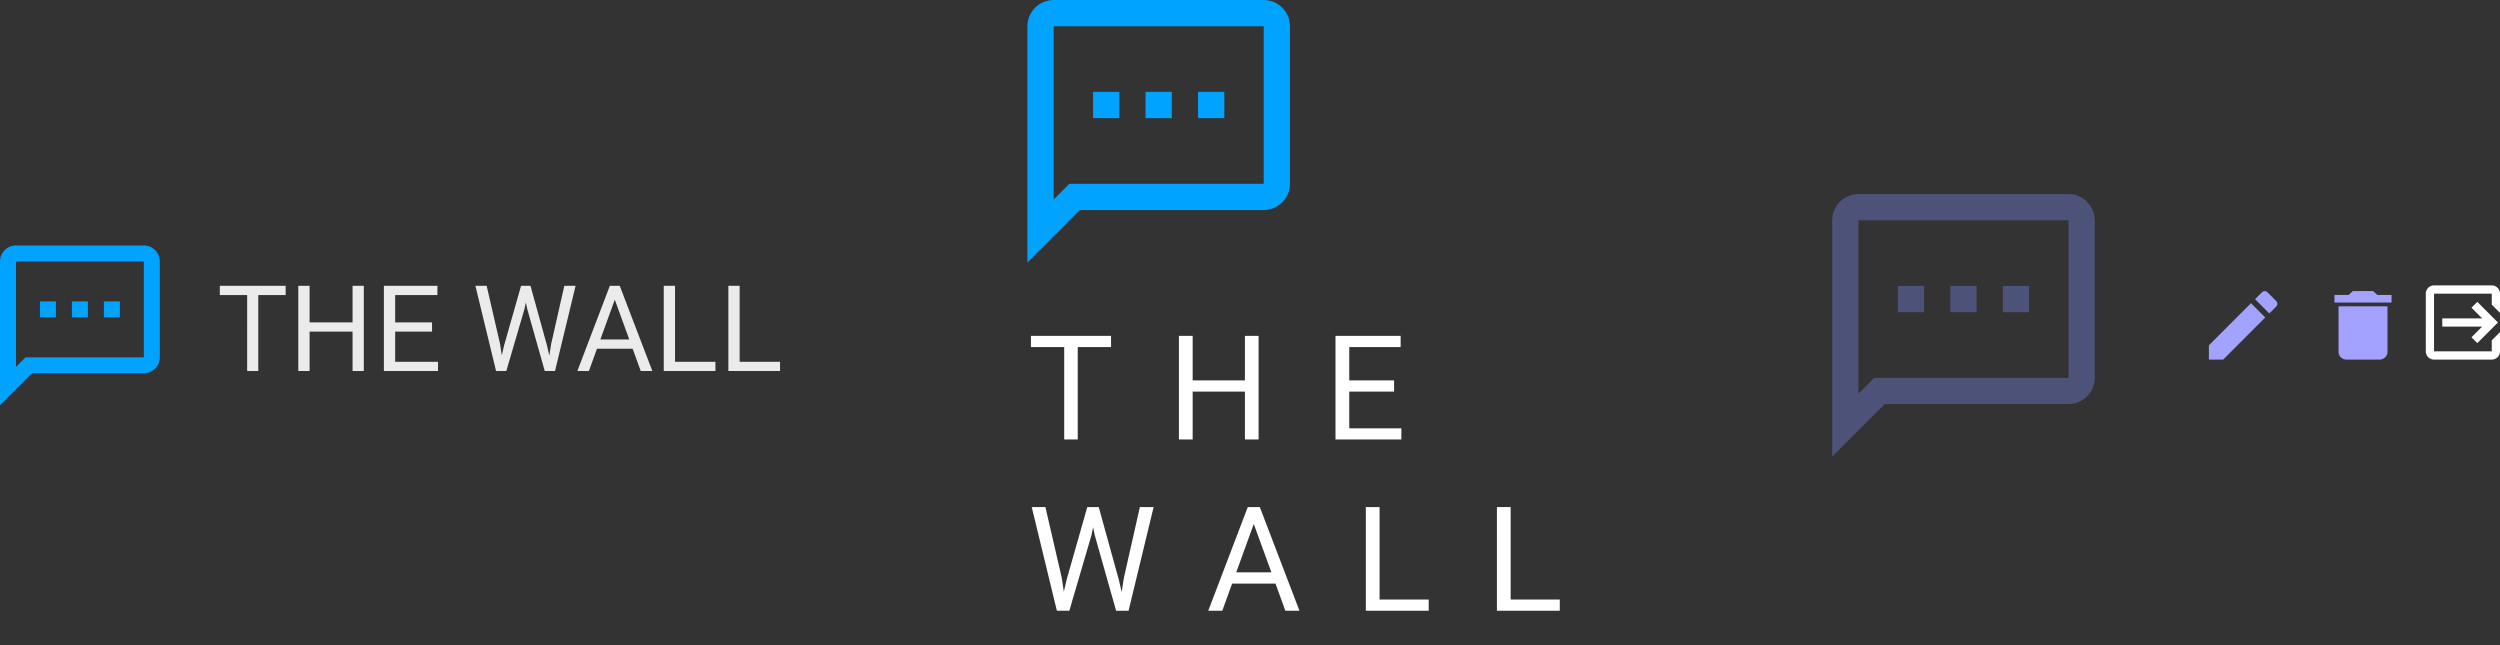 <svg xmlns="http://www.w3.org/2000/svg" width="438" height="113" fill="none" xmlns:v="https://vecta.io/nano"><rect width="100%" height="100%" fill="#333333" stroke="none"/><path d="M362.4 34h-36.8c-2.53 0-4.6 2.07-4.6 4.6V80l9.2-9.2h32.2c2.53 0 4.6-2.07 4.6-4.6V38.6c0-2.53-2.07-4.6-4.6-4.6zm0 32.2h-34.04l-2.76 2.76V38.6h36.8v27.6zm-6.9-11.5h-4.6v-4.6h4.6m-9.2 4.6h-4.6v-4.6h4.6m-9.2 4.6h-4.6v-4.6h4.6" fill="#4c5278"/><path d="M188.819 58.839V77h-2.37V58.839h2.37zm5.837 0v1.971h-14.032v-1.971h14.032zm23.753 7.808v1.958h-9.829v-1.958h9.829zm-9.455-7.808V77h-2.407V58.839h2.407zm11.551 0V77h-2.395V58.839h2.395zm25.013 16.203V77H235.9v-1.958h9.618zm-9.131-16.203V77h-2.407V58.839h2.407zm7.858 7.808v1.958H235.9v-1.958h8.345zm1.148-7.808v1.971H235.9v-1.971h9.493zm-58.508 42.673l3.605-12.673h1.746l-1.01 4.927L187.347 107h-1.734l1.272-5.488zm-3.729-12.673l2.869 12.423.86 5.738h-1.721l-4.403-18.161h2.395zm13.746 12.411l2.806-12.411h2.407L197.725 107h-1.722l.899-5.75zm-4.404-12.411l3.505 12.673 1.273 5.488h-1.734L191.8 93.766l-1.023-4.927h1.721zm27.658 1.609L214.143 107h-2.457l6.923-18.161h1.584l-.037 1.609zM225.195 107l-6.025-16.552-.037-1.609h1.584L227.665 107h-2.47zm-.312-6.723v1.971H214.68v-1.971h10.203zm25.424 4.765V107h-9.08v-1.958h9.08zm-8.606-16.203V107h-2.408V88.839h2.408zm31.573 16.203V107h-9.08v-1.958h9.08zm-8.606-16.203V107h-2.408V88.839h2.408z" fill="#fff"/><path d="M221.4 0h-36.8c-2.53 0-4.6 2.07-4.6 4.6V46l9.2-9.2h32.2c2.53 0 4.6-2.07 4.6-4.6V4.6c0-2.53-2.07-4.6-4.6-4.6zm0 32.2h-34.04l-2.76 2.76V4.6h36.8v27.6zm-6.9-11.5h-4.6v-4.6h4.6m-9.2 4.6h-4.6v-4.6h4.6m-9.2 4.6h-4.6v-4.6h4.6" fill="#00a3ff"/><path d="M398.805 53.695c.26-.26.26-.693 0-.94l-1.56-1.56c-.246-.26-.68-.26-.94 0l-1.226 1.22 2.5 2.5M387 60.5V63h2.5l7.372-7.379-2.5-2.5L387 60.5z" fill="#a2a2ff"/><path d="M419 51.667h-2.5l-.714-.667h-3.572l-.714.667H409V53h10m-9.286 8.667a1.29 1.29 0 0 0 .419.943c.268.25.631.391 1.01.391h5.714c.379 0 .742-.141 1.01-.391a1.29 1.29 0 0 0 .419-.943v-8h-8.572v8z" fill="#a3a3ff"/><path d="M25.2 43H2.8A2.81 2.81 0 0 0 0 45.8V71l5.6-5.6h19.6a2.81 2.81 0 0 0 2.8-2.8V45.8a2.81 2.81 0 0 0-2.8-2.8zm0 19.6H4.48L2.8 64.28V45.8h22.4v16.8zm-4.2-7h-2.8v-2.8H21m-5.6 2.8h-2.8v-2.8h2.8m-5.6 2.8H7v-2.8h2.8" fill="#00a3ff"/><g fill="#fff"><path opacity=".9" d="M45.25 50.07V65h-1.948V50.07h1.948zm4.799 0v1.62H38.513v-1.62h11.536zm11.966 6.419v1.61h-8.08v-1.61h8.08zm-7.772-6.419V65h-1.979V50.07h1.979zm9.495 0V65h-1.969V50.07h1.969zm13.002 13.32V65h-7.906v-1.61h7.906zm-7.506-13.32V65h-1.979V50.07h1.979zm6.46 6.419v1.61h-6.86v-1.61h6.86zm.943-6.419v1.62h-7.803v-1.62h7.803zm11.689 10.418L91.29 50.07h1.436l-.831 4.05L88.706 65H87.28l1.046-4.512zM85.26 50.07l2.358 10.213.707 4.717h-1.415l-3.62-14.93h1.969zm11.3 10.203l2.307-10.203h1.979L97.237 65h-1.415l.738-4.727zM92.94 50.07l2.881 10.418L96.868 65h-1.425l-3.076-10.879-.841-4.05h1.415zm15.176 1.323L103.174 65h-2.02l5.691-14.93h1.302l-.031 1.323zM112.259 65l-4.953-13.607-.031-1.323h1.303L114.289 65h-2.03zm-.257-5.527v1.62h-8.387v-1.62h8.387zm13.341 3.917V65h-7.465v-1.61h7.465zm-7.075-13.32V65h-1.979V50.07h1.979zm18.395 13.32V65h-7.465v-1.61h7.465zm-7.075-13.32V65h-1.979V50.07h1.979z"/><path d="M433.002 59.093l1.871-1.871h-6.984v-1.444h6.984l-1.871-1.871 1.026-1.018 3.611 3.611-3.611 3.611-1.026-1.018zM436.556 50c.383 0 .75.152 1.021.423s.423.638.423 1.021v3.373l-1.444-1.444v-1.928h-10.112v10.111h10.112v-1.928L438 58.183v3.373c0 .383-.152.75-.423 1.021s-.638.423-1.021.423h-10.112c-.801 0-1.444-.65-1.444-1.444V51.444A1.44 1.44 0 0 1 426.444 50h10.112z"/></g></svg>
